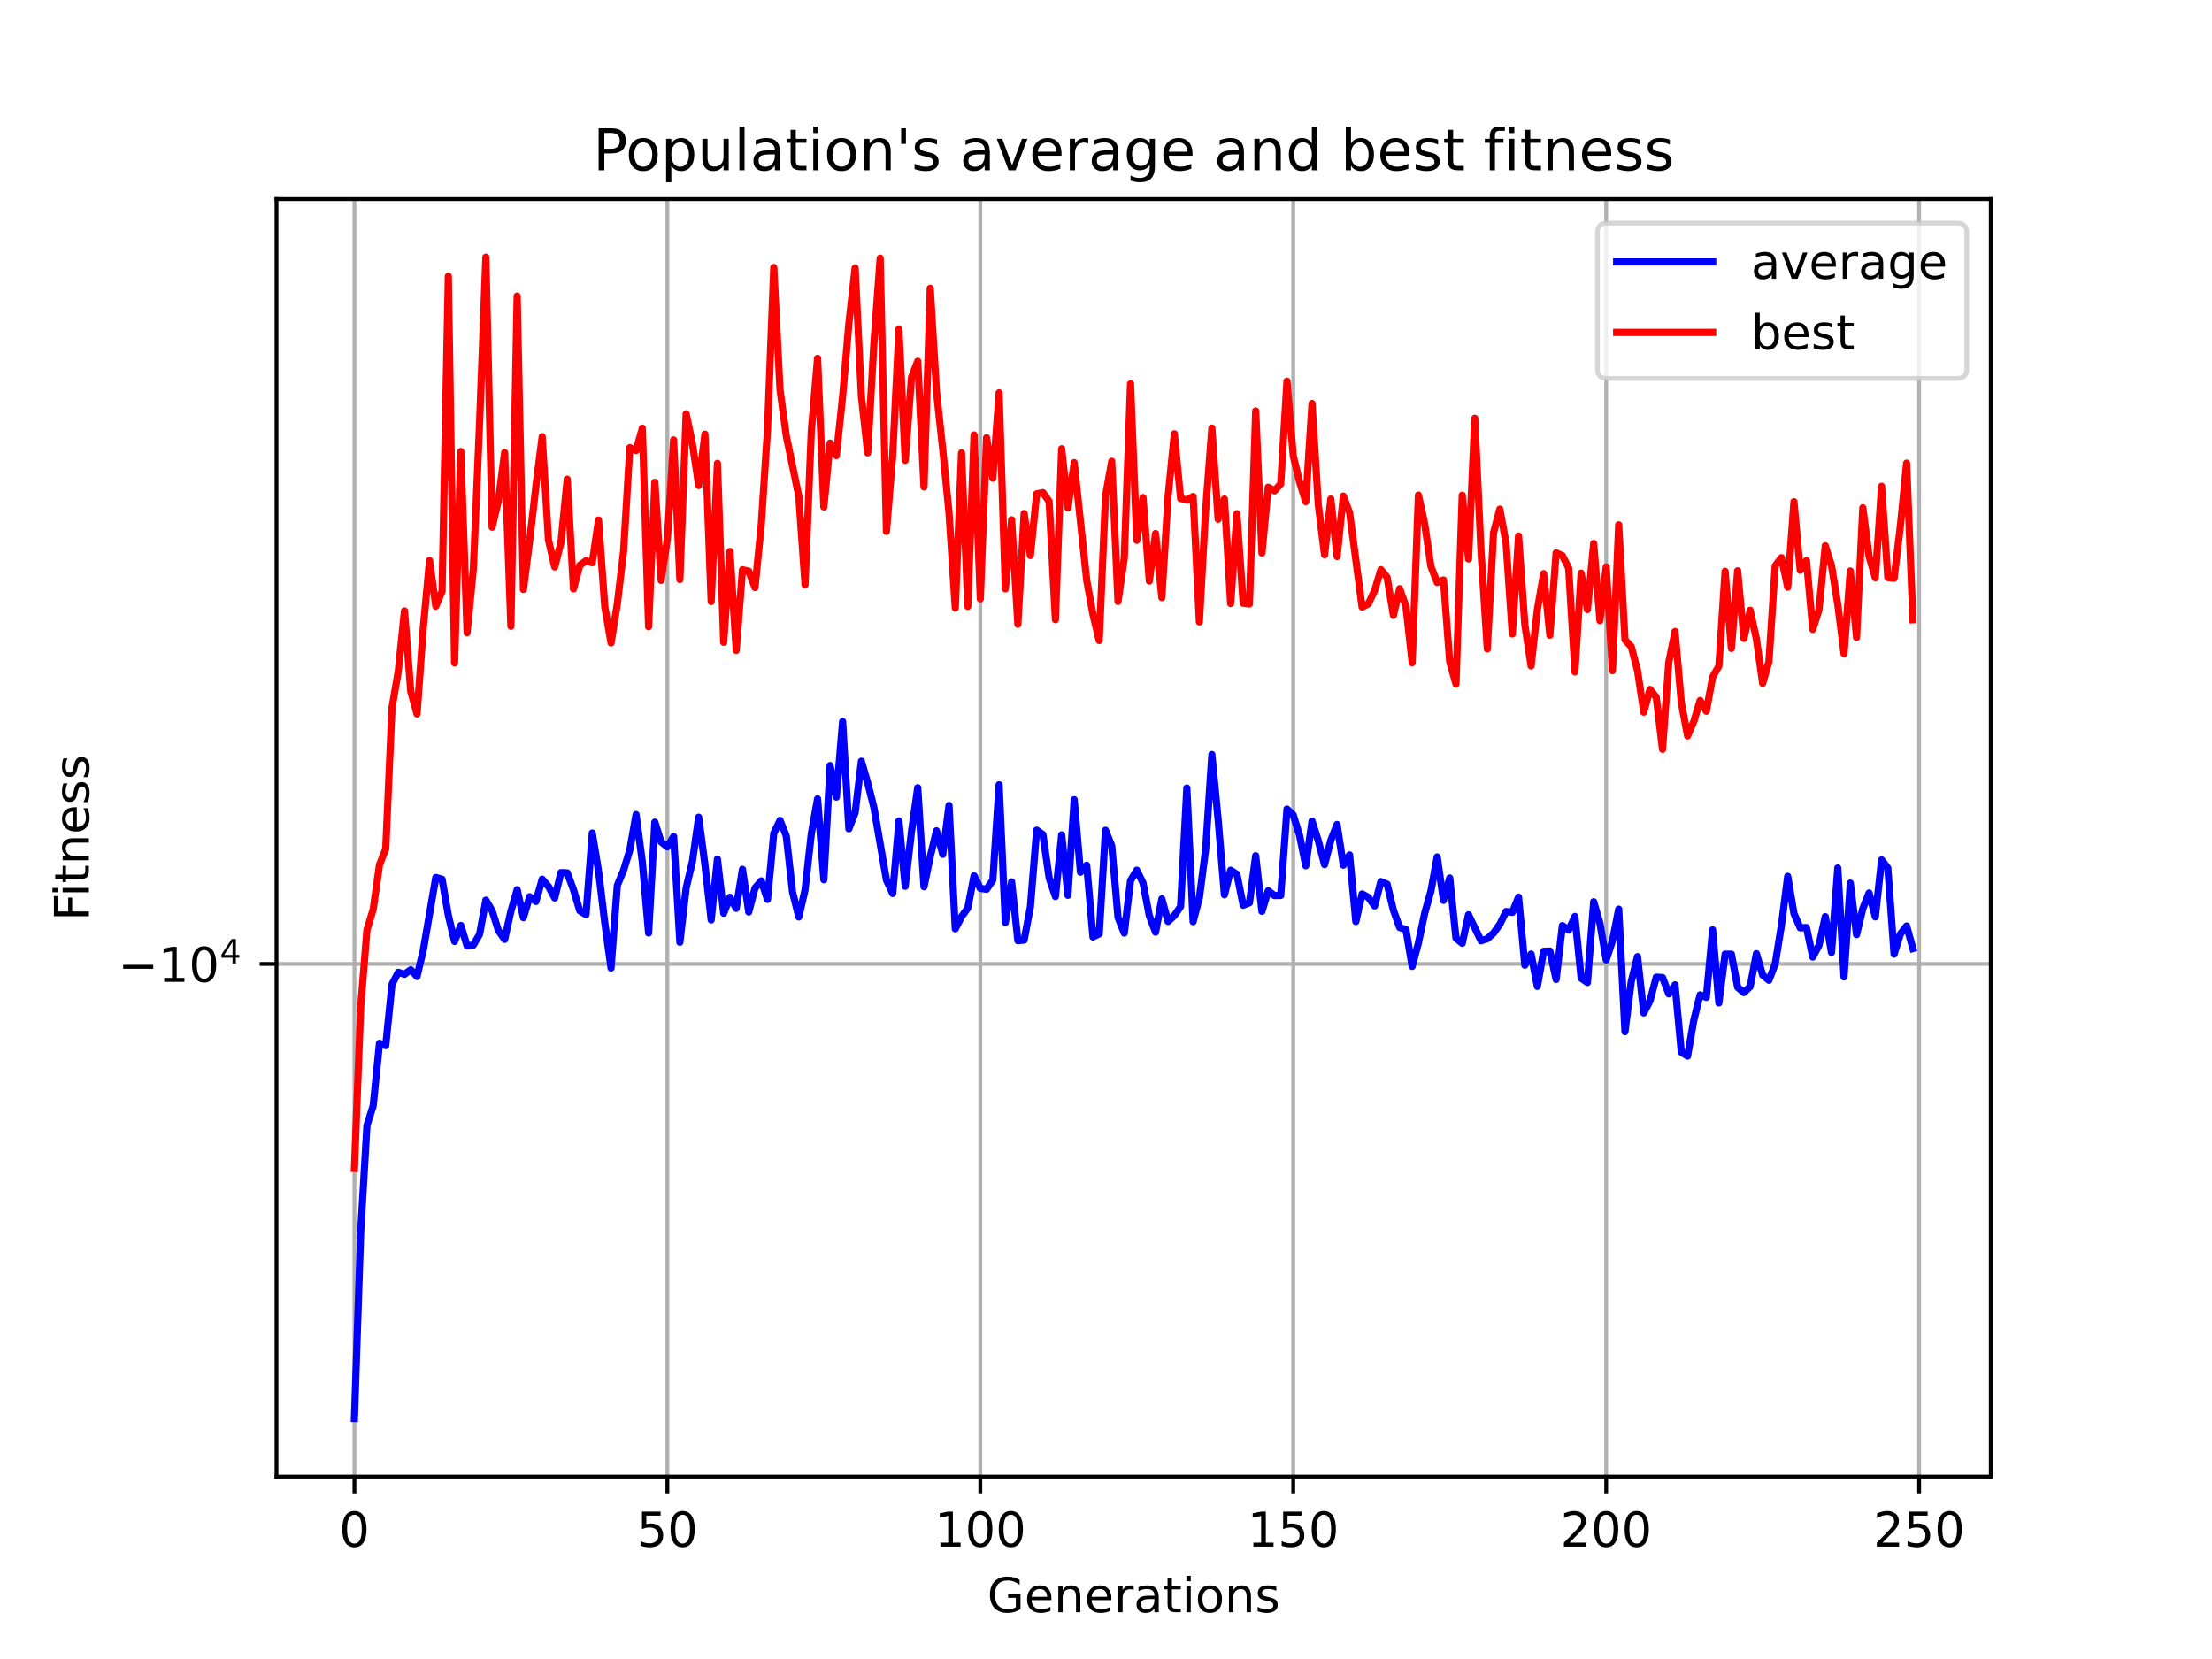 <?xml version="1.0" encoding="utf-8" standalone="no"?>
<!DOCTYPE svg PUBLIC "-//W3C//DTD SVG 1.1//EN"
  "http://www.w3.org/Graphics/SVG/1.1/DTD/svg11.dtd">
<!-- Created with matplotlib (https://matplotlib.org/) -->
<svg height="345.6pt" version="1.1" viewBox="0 0 460.8 345.6" width="460.8pt" xmlns="http://www.w3.org/2000/svg" xmlns:xlink="http://www.w3.org/1999/xlink">
 <defs>
  <style type="text/css">*{stroke-linecap:butt;stroke-linejoin:round;}</style>
 </defs>
 <g id="figure_1">
  <g id="patch_1">
   <path d="M 0 345.6 
L 460.8 345.6 
L 460.8 0 
L 0 0 
z
" style="fill:#ffffff;"/>
  </g>
  <g id="axes_1">
   <g id="patch_2">
    <path d="M 57.6 307.584 
L 414.72 307.584 
L 414.72 41.472 
L 57.6 41.472 
z
" style="fill:#ffffff;"/>
   </g>
   <g id="matplotlib.axis_1">
    <g id="xtick_1">
     <g id="line2d_1">
      <path clip-path="url(#pceb2ccc55b)" d="M 73.833 307.584 
L 73.833 41.472 
" style="fill:none;stroke:#b0b0b0;stroke-linecap:square;stroke-width:0.8;"/>
     </g>
     <g id="line2d_2">
      <defs>
       <path d="M 0 0 
L 0 3.5 
" id="m571ae6e449" style="stroke:#000000;stroke-width:0.8;"/>
      </defs>
      <g>
       <use style="stroke:#000000;stroke-width:0.8;" x="73.833" xlink:href="#m571ae6e449" y="307.584"/>
      </g>
     </g>
     <g id="text_1">
      <!-- 0 -->
      <g transform="translate(70.651 322.182)scale(0.1 -0.1)">
       <defs>
        <path d="M 31.781 66.406 
Q 24.172 66.406 20.328 58.906 
Q 16.5 51.422 16.5 36.375 
Q 16.5 21.391 20.328 13.891 
Q 24.172 6.391 31.781 6.391 
Q 39.453 6.391 43.281 13.891 
Q 47.125 21.391 47.125 36.375 
Q 47.125 51.422 43.281 58.906 
Q 39.453 66.406 31.781 66.406 
z
M 31.781 74.219 
Q 44.047 74.219 50.516 64.516 
Q 56.984 54.828 56.984 36.375 
Q 56.984 17.969 50.516 8.266 
Q 44.047 -1.422 31.781 -1.422 
Q 19.531 -1.422 13.062 8.266 
Q 6.594 17.969 6.594 36.375 
Q 6.594 54.828 13.062 64.516 
Q 19.531 74.219 31.781 74.219 
z
" id="DejaVuSans-48"/>
       </defs>
       <use xlink:href="#DejaVuSans-48"/>
      </g>
     </g>
    </g>
    <g id="xtick_2">
     <g id="line2d_3">
      <path clip-path="url(#pceb2ccc55b)" d="M 139.024 307.584 
L 139.024 41.472 
" style="fill:none;stroke:#b0b0b0;stroke-linecap:square;stroke-width:0.8;"/>
     </g>
     <g id="line2d_4">
      <g>
       <use style="stroke:#000000;stroke-width:0.8;" x="139.024" xlink:href="#m571ae6e449" y="307.584"/>
      </g>
     </g>
     <g id="text_2">
      <!-- 50 -->
      <g transform="translate(132.662 322.182)scale(0.1 -0.1)">
       <defs>
        <path d="M 10.797 72.906 
L 49.516 72.906 
L 49.516 64.594 
L 19.828 64.594 
L 19.828 46.734 
Q 21.969 47.469 24.109 47.828 
Q 26.266 48.188 28.422 48.188 
Q 40.625 48.188 47.75 41.5 
Q 54.891 34.812 54.891 23.391 
Q 54.891 11.625 47.562 5.094 
Q 40.234 -1.422 26.906 -1.422 
Q 22.312 -1.422 17.547 -0.641 
Q 12.797 0.141 7.719 1.703 
L 7.719 11.625 
Q 12.109 9.234 16.797 8.062 
Q 21.484 6.891 26.703 6.891 
Q 35.156 6.891 40.078 11.328 
Q 45.016 15.766 45.016 23.391 
Q 45.016 31 40.078 35.438 
Q 35.156 39.891 26.703 39.891 
Q 22.75 39.891 18.812 39.016 
Q 14.891 38.141 10.797 36.281 
z
" id="DejaVuSans-53"/>
       </defs>
       <use xlink:href="#DejaVuSans-53"/>
       <use x="63.623" xlink:href="#DejaVuSans-48"/>
      </g>
     </g>
    </g>
    <g id="xtick_3">
     <g id="line2d_5">
      <path clip-path="url(#pceb2ccc55b)" d="M 204.216 307.584 
L 204.216 41.472 
" style="fill:none;stroke:#b0b0b0;stroke-linecap:square;stroke-width:0.8;"/>
     </g>
     <g id="line2d_6">
      <g>
       <use style="stroke:#000000;stroke-width:0.8;" x="204.216" xlink:href="#m571ae6e449" y="307.584"/>
      </g>
     </g>
     <g id="text_3">
      <!-- 100 -->
      <g transform="translate(194.672 322.182)scale(0.1 -0.1)">
       <defs>
        <path d="M 12.406 8.297 
L 28.516 8.297 
L 28.516 63.922 
L 10.984 60.406 
L 10.984 69.391 
L 28.422 72.906 
L 38.281 72.906 
L 38.281 8.297 
L 54.391 8.297 
L 54.391 0 
L 12.406 0 
z
" id="DejaVuSans-49"/>
       </defs>
       <use xlink:href="#DejaVuSans-49"/>
       <use x="63.623" xlink:href="#DejaVuSans-48"/>
       <use x="127.246" xlink:href="#DejaVuSans-48"/>
      </g>
     </g>
    </g>
    <g id="xtick_4">
     <g id="line2d_7">
      <path clip-path="url(#pceb2ccc55b)" d="M 269.408 307.584 
L 269.408 41.472 
" style="fill:none;stroke:#b0b0b0;stroke-linecap:square;stroke-width:0.8;"/>
     </g>
     <g id="line2d_8">
      <g>
       <use style="stroke:#000000;stroke-width:0.8;" x="269.408" xlink:href="#m571ae6e449" y="307.584"/>
      </g>
     </g>
     <g id="text_4">
      <!-- 150 -->
      <g transform="translate(259.864 322.182)scale(0.1 -0.1)">
       <use xlink:href="#DejaVuSans-49"/>
       <use x="63.623" xlink:href="#DejaVuSans-53"/>
       <use x="127.246" xlink:href="#DejaVuSans-48"/>
      </g>
     </g>
    </g>
    <g id="xtick_5">
     <g id="line2d_9">
      <path clip-path="url(#pceb2ccc55b)" d="M 334.599 307.584 
L 334.599 41.472 
" style="fill:none;stroke:#b0b0b0;stroke-linecap:square;stroke-width:0.8;"/>
     </g>
     <g id="line2d_10">
      <g>
       <use style="stroke:#000000;stroke-width:0.8;" x="334.599" xlink:href="#m571ae6e449" y="307.584"/>
      </g>
     </g>
     <g id="text_5">
      <!-- 200 -->
      <g transform="translate(325.056 322.182)scale(0.1 -0.1)">
       <defs>
        <path d="M 19.188 8.297 
L 53.609 8.297 
L 53.609 0 
L 7.328 0 
L 7.328 8.297 
Q 12.938 14.109 22.625 23.891 
Q 32.328 33.688 34.812 36.531 
Q 39.547 41.844 41.422 45.531 
Q 43.312 49.219 43.312 52.781 
Q 43.312 58.594 39.234 62.25 
Q 35.156 65.922 28.609 65.922 
Q 23.969 65.922 18.812 64.312 
Q 13.672 62.703 7.812 59.422 
L 7.812 69.391 
Q 13.766 71.781 18.938 73 
Q 24.125 74.219 28.422 74.219 
Q 39.75 74.219 46.484 68.547 
Q 53.219 62.891 53.219 53.422 
Q 53.219 48.922 51.531 44.891 
Q 49.859 40.875 45.406 35.406 
Q 44.188 33.984 37.641 27.219 
Q 31.109 20.453 19.188 8.297 
z
" id="DejaVuSans-50"/>
       </defs>
       <use xlink:href="#DejaVuSans-50"/>
       <use x="63.623" xlink:href="#DejaVuSans-48"/>
       <use x="127.246" xlink:href="#DejaVuSans-48"/>
      </g>
     </g>
    </g>
    <g id="xtick_6">
     <g id="line2d_11">
      <path clip-path="url(#pceb2ccc55b)" d="M 399.791 307.584 
L 399.791 41.472 
" style="fill:none;stroke:#b0b0b0;stroke-linecap:square;stroke-width:0.8;"/>
     </g>
     <g id="line2d_12">
      <g>
       <use style="stroke:#000000;stroke-width:0.8;" x="399.791" xlink:href="#m571ae6e449" y="307.584"/>
      </g>
     </g>
     <g id="text_6">
      <!-- 250 -->
      <g transform="translate(390.247 322.182)scale(0.1 -0.1)">
       <use xlink:href="#DejaVuSans-50"/>
       <use x="63.623" xlink:href="#DejaVuSans-53"/>
       <use x="127.246" xlink:href="#DejaVuSans-48"/>
      </g>
     </g>
    </g>
    <g id="text_7">
     <!-- Generations -->
     <g transform="translate(205.662 335.861)scale(0.1 -0.1)">
      <defs>
       <path d="M 59.516 10.406 
L 59.516 29.984 
L 43.406 29.984 
L 43.406 38.094 
L 69.281 38.094 
L 69.281 6.781 
Q 63.578 2.734 56.688 0.656 
Q 49.812 -1.422 42 -1.422 
Q 24.906 -1.422 15.25 8.562 
Q 5.609 18.562 5.609 36.375 
Q 5.609 54.25 15.25 64.234 
Q 24.906 74.219 42 74.219 
Q 49.125 74.219 55.547 72.453 
Q 61.969 70.703 67.391 67.281 
L 67.391 56.781 
Q 61.922 61.422 55.766 63.766 
Q 49.609 66.109 42.828 66.109 
Q 29.438 66.109 22.719 58.641 
Q 16.016 51.172 16.016 36.375 
Q 16.016 21.625 22.719 14.156 
Q 29.438 6.688 42.828 6.688 
Q 48.047 6.688 52.141 7.594 
Q 56.25 8.5 59.516 10.406 
z
" id="DejaVuSans-71"/>
       <path d="M 56.203 29.594 
L 56.203 25.203 
L 14.891 25.203 
Q 15.484 15.922 20.484 11.062 
Q 25.484 6.203 34.422 6.203 
Q 39.594 6.203 44.453 7.469 
Q 49.312 8.734 54.109 11.281 
L 54.109 2.781 
Q 49.266 0.734 44.188 -0.344 
Q 39.109 -1.422 33.891 -1.422 
Q 20.797 -1.422 13.156 6.188 
Q 5.516 13.812 5.516 26.812 
Q 5.516 40.234 12.766 48.109 
Q 20.016 56 32.328 56 
Q 43.359 56 49.781 48.891 
Q 56.203 41.797 56.203 29.594 
z
M 47.219 32.234 
Q 47.125 39.594 43.094 43.984 
Q 39.062 48.391 32.422 48.391 
Q 24.906 48.391 20.391 44.141 
Q 15.875 39.891 15.188 32.172 
z
" id="DejaVuSans-101"/>
       <path d="M 54.891 33.016 
L 54.891 0 
L 45.906 0 
L 45.906 32.719 
Q 45.906 40.484 42.875 44.328 
Q 39.844 48.188 33.797 48.188 
Q 26.516 48.188 22.312 43.547 
Q 18.109 38.922 18.109 30.906 
L 18.109 0 
L 9.078 0 
L 9.078 54.688 
L 18.109 54.688 
L 18.109 46.188 
Q 21.344 51.125 25.703 53.562 
Q 30.078 56 35.797 56 
Q 45.219 56 50.047 50.172 
Q 54.891 44.344 54.891 33.016 
z
" id="DejaVuSans-110"/>
       <path d="M 41.109 46.297 
Q 39.594 47.172 37.812 47.578 
Q 36.031 48 33.891 48 
Q 26.266 48 22.188 43.047 
Q 18.109 38.094 18.109 28.812 
L 18.109 0 
L 9.078 0 
L 9.078 54.688 
L 18.109 54.688 
L 18.109 46.188 
Q 20.953 51.172 25.484 53.578 
Q 30.031 56 36.531 56 
Q 37.453 56 38.578 55.875 
Q 39.703 55.766 41.062 55.516 
z
" id="DejaVuSans-114"/>
       <path d="M 34.281 27.484 
Q 23.391 27.484 19.188 25 
Q 14.984 22.516 14.984 16.5 
Q 14.984 11.719 18.141 8.906 
Q 21.297 6.109 26.703 6.109 
Q 34.188 6.109 38.703 11.406 
Q 43.219 16.703 43.219 25.484 
L 43.219 27.484 
z
M 52.203 31.203 
L 52.203 0 
L 43.219 0 
L 43.219 8.297 
Q 40.141 3.328 35.547 0.953 
Q 30.953 -1.422 24.312 -1.422 
Q 15.922 -1.422 10.953 3.297 
Q 6 8.016 6 15.922 
Q 6 25.141 12.172 29.828 
Q 18.359 34.516 30.609 34.516 
L 43.219 34.516 
L 43.219 35.406 
Q 43.219 41.609 39.141 45 
Q 35.062 48.391 27.688 48.391 
Q 23 48.391 18.547 47.266 
Q 14.109 46.141 10.016 43.891 
L 10.016 52.203 
Q 14.938 54.109 19.578 55.047 
Q 24.219 56 28.609 56 
Q 40.484 56 46.344 49.844 
Q 52.203 43.703 52.203 31.203 
z
" id="DejaVuSans-97"/>
       <path d="M 18.312 70.219 
L 18.312 54.688 
L 36.812 54.688 
L 36.812 47.703 
L 18.312 47.703 
L 18.312 18.016 
Q 18.312 11.328 20.141 9.422 
Q 21.969 7.516 27.594 7.516 
L 36.812 7.516 
L 36.812 0 
L 27.594 0 
Q 17.188 0 13.234 3.875 
Q 9.281 7.766 9.281 18.016 
L 9.281 47.703 
L 2.688 47.703 
L 2.688 54.688 
L 9.281 54.688 
L 9.281 70.219 
z
" id="DejaVuSans-116"/>
       <path d="M 9.422 54.688 
L 18.406 54.688 
L 18.406 0 
L 9.422 0 
z
M 9.422 75.984 
L 18.406 75.984 
L 18.406 64.594 
L 9.422 64.594 
z
" id="DejaVuSans-105"/>
       <path d="M 30.609 48.391 
Q 23.391 48.391 19.188 42.75 
Q 14.984 37.109 14.984 27.297 
Q 14.984 17.484 19.156 11.844 
Q 23.344 6.203 30.609 6.203 
Q 37.797 6.203 41.984 11.859 
Q 46.188 17.531 46.188 27.297 
Q 46.188 37.016 41.984 42.703 
Q 37.797 48.391 30.609 48.391 
z
M 30.609 56 
Q 42.328 56 49.016 48.375 
Q 55.719 40.766 55.719 27.297 
Q 55.719 13.875 49.016 6.219 
Q 42.328 -1.422 30.609 -1.422 
Q 18.844 -1.422 12.172 6.219 
Q 5.516 13.875 5.516 27.297 
Q 5.516 40.766 12.172 48.375 
Q 18.844 56 30.609 56 
z
" id="DejaVuSans-111"/>
       <path d="M 44.281 53.078 
L 44.281 44.578 
Q 40.484 46.531 36.375 47.5 
Q 32.281 48.484 27.875 48.484 
Q 21.188 48.484 17.844 46.438 
Q 14.5 44.391 14.5 40.281 
Q 14.5 37.156 16.891 35.375 
Q 19.281 33.594 26.516 31.984 
L 29.594 31.297 
Q 39.156 29.25 43.188 25.516 
Q 47.219 21.781 47.219 15.094 
Q 47.219 7.469 41.188 3.016 
Q 35.156 -1.422 24.609 -1.422 
Q 20.219 -1.422 15.453 -0.562 
Q 10.688 0.297 5.422 2 
L 5.422 11.281 
Q 10.406 8.688 15.234 7.391 
Q 20.062 6.109 24.812 6.109 
Q 31.156 6.109 34.562 8.281 
Q 37.984 10.453 37.984 14.406 
Q 37.984 18.062 35.516 20.016 
Q 33.062 21.969 24.703 23.781 
L 21.578 24.516 
Q 13.234 26.266 9.516 29.906 
Q 5.812 33.547 5.812 39.891 
Q 5.812 47.609 11.281 51.797 
Q 16.75 56 26.812 56 
Q 31.781 56 36.172 55.266 
Q 40.578 54.547 44.281 53.078 
z
" id="DejaVuSans-115"/>
      </defs>
      <use xlink:href="#DejaVuSans-71"/>
      <use x="77.49" xlink:href="#DejaVuSans-101"/>
      <use x="139.014" xlink:href="#DejaVuSans-110"/>
      <use x="202.393" xlink:href="#DejaVuSans-101"/>
      <use x="263.916" xlink:href="#DejaVuSans-114"/>
      <use x="305.029" xlink:href="#DejaVuSans-97"/>
      <use x="366.309" xlink:href="#DejaVuSans-116"/>
      <use x="405.518" xlink:href="#DejaVuSans-105"/>
      <use x="433.301" xlink:href="#DejaVuSans-111"/>
      <use x="494.482" xlink:href="#DejaVuSans-110"/>
      <use x="557.861" xlink:href="#DejaVuSans-115"/>
     </g>
    </g>
   </g>
   <g id="matplotlib.axis_2">
    <g id="ytick_1">
     <g id="line2d_13">
      <path clip-path="url(#pceb2ccc55b)" d="M 57.6 200.808 
L 414.72 200.808 
" style="fill:none;stroke:#b0b0b0;stroke-linecap:square;stroke-width:0.8;"/>
     </g>
     <g id="line2d_14">
      <defs>
       <path d="M 0 0 
L -3.5 0 
" id="m2160d3b79a" style="stroke:#000000;stroke-width:0.8;"/>
      </defs>
      <g>
       <use style="stroke:#000000;stroke-width:0.8;" x="57.6" xlink:href="#m2160d3b79a" y="200.808"/>
      </g>
     </g>
     <g id="text_8">
      <!-- $\mathdefault{-10^{4}}$ -->
      <g transform="translate(24.6 204.607)scale(0.1 -0.1)">
       <defs>
        <path d="M 10.594 35.5 
L 73.188 35.5 
L 73.188 27.203 
L 10.594 27.203 
z
" id="DejaVuSans-8722"/>
        <path d="M 37.797 64.312 
L 12.891 25.391 
L 37.797 25.391 
z
M 35.203 72.906 
L 47.609 72.906 
L 47.609 25.391 
L 58.016 25.391 
L 58.016 17.188 
L 47.609 17.188 
L 47.609 0 
L 37.797 0 
L 37.797 17.188 
L 4.891 17.188 
L 4.891 26.703 
z
" id="DejaVuSans-52"/>
       </defs>
       <use transform="translate(0 0.684)" xlink:href="#DejaVuSans-8722"/>
       <use transform="translate(83.789 0.684)" xlink:href="#DejaVuSans-49"/>
       <use transform="translate(147.412 0.684)" xlink:href="#DejaVuSans-48"/>
       <use transform="translate(211.992 38.966)scale(0.7)" xlink:href="#DejaVuSans-52"/>
      </g>
     </g>
    </g>
    <g id="text_9">
     <!-- Fitness -->
     <g transform="translate(18.52 191.845)rotate(-90)scale(0.1 -0.1)">
      <defs>
       <path d="M 9.812 72.906 
L 51.703 72.906 
L 51.703 64.594 
L 19.672 64.594 
L 19.672 43.109 
L 48.578 43.109 
L 48.578 34.812 
L 19.672 34.812 
L 19.672 0 
L 9.812 0 
z
" id="DejaVuSans-70"/>
      </defs>
      <use xlink:href="#DejaVuSans-70"/>
      <use x="50.27" xlink:href="#DejaVuSans-105"/>
      <use x="78.053" xlink:href="#DejaVuSans-116"/>
      <use x="117.262" xlink:href="#DejaVuSans-110"/>
      <use x="180.641" xlink:href="#DejaVuSans-101"/>
      <use x="242.164" xlink:href="#DejaVuSans-115"/>
      <use x="294.264" xlink:href="#DejaVuSans-115"/>
     </g>
    </g>
   </g>
   <g id="line2d_15">
    <path clip-path="url(#pceb2ccc55b)" d="M 73.833 295.488 
L 75.137 256.717 
L 76.44 234.463 
L 77.744 230.309 
L 79.048 217.332 
L 80.352 217.825 
L 81.656 205.055 
L 82.96 202.545 
L 84.263 202.951 
L 85.567 202.02 
L 86.871 203.417 
L 88.175 197.941 
L 90.783 182.798 
L 92.086 183.157 
L 93.39 190.664 
L 94.694 196.108 
L 95.998 192.786 
L 97.302 197.058 
L 98.606 196.879 
L 99.909 194.615 
L 101.213 187.521 
L 102.517 189.723 
L 103.821 193.823 
L 105.125 195.695 
L 106.429 189.84 
L 107.732 185.339 
L 109.036 191.162 
L 110.34 186.81 
L 111.644 187.792 
L 112.948 183.163 
L 114.252 184.664 
L 115.555 187.064 
L 116.859 181.783 
L 118.163 181.836 
L 119.467 185.34 
L 120.771 189.719 
L 122.075 190.543 
L 123.378 173.536 
L 124.682 181.444 
L 125.986 192.233 
L 127.29 201.657 
L 128.594 184.447 
L 129.898 181.31 
L 131.201 177.065 
L 132.505 169.682 
L 133.809 179.565 
L 135.113 194.367 
L 136.417 171.272 
L 137.721 175.382 
L 139.024 176.411 
L 140.328 174.26 
L 141.632 196.28 
L 142.936 185.016 
L 144.24 179.48 
L 145.544 170.242 
L 146.847 180.099 
L 148.151 191.637 
L 149.455 178.979 
L 150.759 190.255 
L 152.063 186.917 
L 153.367 189.227 
L 154.67 181.099 
L 155.974 189.983 
L 157.278 185.006 
L 158.582 183.509 
L 159.886 187.37 
L 161.19 173.613 
L 162.493 170.891 
L 163.797 174.169 
L 165.101 185.835 
L 166.405 191.022 
L 167.709 185.368 
L 169.013 173.698 
L 170.316 166.414 
L 171.62 183.269 
L 172.924 159.48 
L 174.228 166.048 
L 175.532 150.303 
L 176.836 172.659 
L 178.139 169.307 
L 179.443 158.577 
L 180.747 163.066 
L 182.051 168.233 
L 184.659 183.32 
L 185.962 186.13 
L 187.266 171.034 
L 188.57 184.631 
L 189.874 173.245 
L 191.178 164.095 
L 192.482 184.73 
L 193.785 178.469 
L 195.089 173.076 
L 196.393 177.986 
L 197.697 167.782 
L 199.001 193.502 
L 200.305 190.971 
L 201.608 189.158 
L 202.912 182.447 
L 204.216 185.055 
L 205.52 185.254 
L 206.824 183.326 
L 208.128 163.484 
L 209.431 192.196 
L 210.735 183.71 
L 212.039 195.948 
L 213.343 195.828 
L 214.647 188.966 
L 215.951 172.936 
L 217.254 173.845 
L 218.558 182.906 
L 219.862 186.758 
L 221.166 173.918 
L 222.47 186.511 
L 223.774 166.582 
L 225.077 181.698 
L 226.381 180.249 
L 227.685 195.184 
L 228.989 194.522 
L 230.293 172.962 
L 231.597 176.211 
L 232.9 191.099 
L 234.204 194.385 
L 235.508 183.461 
L 236.812 181.275 
L 238.116 183.946 
L 239.42 190.75 
L 240.723 194.189 
L 242.027 187.265 
L 243.331 191.949 
L 244.635 190.732 
L 245.939 188.846 
L 247.243 164.156 
L 248.546 192.001 
L 249.85 187.061 
L 251.154 176.989 
L 252.458 157.177 
L 253.762 170.747 
L 255.066 186.411 
L 256.369 181.284 
L 257.673 182.15 
L 258.977 188.571 
L 260.281 188.066 
L 261.585 178.266 
L 262.889 189.848 
L 264.192 185.558 
L 265.496 186.566 
L 266.8 186.542 
L 268.104 168.549 
L 269.408 169.797 
L 270.712 173.989 
L 272.015 180.355 
L 273.319 171.044 
L 274.623 175.147 
L 275.927 180.115 
L 277.231 175.081 
L 278.535 171.756 
L 279.838 180.232 
L 281.142 178.092 
L 282.446 191.969 
L 283.75 186.228 
L 285.054 186.94 
L 286.358 188.716 
L 287.661 183.655 
L 288.965 184.195 
L 290.269 189.595 
L 291.573 193.214 
L 292.877 193.633 
L 294.181 201.313 
L 295.484 196.43 
L 296.788 190.243 
L 298.092 185.583 
L 299.396 178.512 
L 300.7 187.567 
L 302.004 182.905 
L 303.307 195.447 
L 304.611 196.507 
L 305.915 190.56 
L 308.523 195.972 
L 309.827 195.559 
L 311.13 194.389 
L 312.434 192.552 
L 313.738 189.893 
L 315.042 190.058 
L 316.346 186.895 
L 317.65 201.06 
L 318.953 198.743 
L 320.257 205.481 
L 321.561 198.173 
L 322.865 198.115 
L 324.169 204.023 
L 325.473 192.814 
L 326.776 193.75 
L 328.08 190.921 
L 329.384 203.772 
L 330.688 204.672 
L 331.992 187.857 
L 333.296 192.34 
L 334.599 199.97 
L 335.903 196.004 
L 337.207 189.395 
L 338.511 214.917 
L 339.815 204.481 
L 341.119 199.288 
L 342.422 211.007 
L 343.726 208.477 
L 345.03 203.562 
L 346.334 203.636 
L 347.638 207.033 
L 348.942 205.16 
L 350.245 219.184 
L 351.549 219.995 
L 352.853 212.505 
L 354.157 207.247 
L 355.461 207.768 
L 356.765 193.695 
L 358.068 208.924 
L 359.372 198.768 
L 360.676 198.769 
L 361.98 205.663 
L 363.284 206.771 
L 364.588 205.519 
L 365.891 198.666 
L 367.195 203.131 
L 368.499 204.201 
L 369.803 200.825 
L 371.107 192.735 
L 372.411 182.557 
L 373.714 190.305 
L 375.018 193.288 
L 376.322 193.226 
L 377.626 199.371 
L 378.93 196.918 
L 380.234 190.956 
L 381.537 198.415 
L 382.841 180.813 
L 384.145 203.5 
L 385.449 183.968 
L 386.753 194.697 
L 388.057 189.281 
L 389.36 186.025 
L 390.664 190.998 
L 391.968 179.138 
L 393.272 180.847 
L 394.576 198.767 
L 395.88 194.585 
L 397.183 192.898 
L 398.487 197.595 
L 398.487 197.595 
" style="fill:none;stroke:#0000ff;stroke-linecap:square;stroke-width:1.5;"/>
   </g>
   <g id="line2d_16">
    <path clip-path="url(#pceb2ccc55b)" d="M 73.833 243.416 
L 75.137 209.792 
L 76.44 193.725 
L 77.744 189.41 
L 79.048 180.163 
L 80.352 176.862 
L 81.656 147.458 
L 82.96 139.875 
L 84.263 127.265 
L 85.567 144.045 
L 86.871 148.725 
L 88.175 130.785 
L 89.479 116.749 
L 90.783 126.275 
L 92.086 123.18 
L 93.39 57.543 
L 94.694 138.102 
L 95.998 94.059 
L 97.302 131.812 
L 98.606 118.491 
L 99.909 88.046 
L 101.213 53.568 
L 102.517 109.823 
L 103.821 104.342 
L 105.125 94.282 
L 106.429 130.461 
L 107.732 61.68 
L 109.036 122.789 
L 110.34 112.607 
L 111.644 101.237 
L 112.948 90.969 
L 114.252 112.483 
L 115.555 118.103 
L 116.859 113.022 
L 118.163 99.827 
L 119.467 122.67 
L 120.771 117.778 
L 122.075 116.816 
L 123.378 117.242 
L 124.682 108.33 
L 125.986 126.37 
L 127.29 133.941 
L 128.594 125.817 
L 129.898 114.868 
L 131.201 93.258 
L 132.505 93.848 
L 133.809 89.205 
L 135.113 130.551 
L 136.417 100.472 
L 137.721 120.896 
L 139.024 112.326 
L 140.328 91.652 
L 141.632 120.728 
L 142.936 86.203 
L 144.24 92.383 
L 145.544 101.143 
L 146.847 90.444 
L 148.151 125.305 
L 149.455 96.529 
L 150.759 133.806 
L 152.063 114.878 
L 153.367 135.482 
L 154.67 118.685 
L 155.974 118.989 
L 157.278 122.383 
L 158.582 109.351 
L 159.886 89.438 
L 161.19 55.723 
L 162.493 81.208 
L 163.797 90.795 
L 166.405 103.404 
L 167.709 121.804 
L 169.013 89.752 
L 170.316 74.64 
L 171.62 105.599 
L 172.924 92.307 
L 174.228 94.923 
L 175.532 82.574 
L 176.836 67.375 
L 178.139 55.814 
L 179.443 82.512 
L 180.747 94.337 
L 182.051 71.488 
L 183.355 53.784 
L 184.659 110.702 
L 185.962 94.919 
L 187.266 68.524 
L 188.57 95.906 
L 189.874 78.632 
L 191.178 75.258 
L 192.482 101.443 
L 193.785 60.055 
L 195.089 81.599 
L 196.393 93.665 
L 197.697 106.814 
L 199.001 126.65 
L 200.305 94.341 
L 201.608 126.319 
L 202.912 90.61 
L 204.216 124.748 
L 205.52 91.187 
L 206.824 99.625 
L 208.128 81.828 
L 209.431 122.661 
L 210.735 108.282 
L 212.039 130.034 
L 213.343 106.971 
L 214.647 115.722 
L 215.951 102.884 
L 217.254 102.614 
L 218.558 104.456 
L 219.862 129.091 
L 221.166 93.484 
L 222.47 105.824 
L 223.774 96.37 
L 226.381 120.883 
L 227.685 128.019 
L 228.989 133.441 
L 230.293 103.395 
L 231.597 96.092 
L 232.9 125.295 
L 234.204 116.284 
L 235.508 79.96 
L 236.812 112.552 
L 238.116 103.654 
L 239.42 121.042 
L 240.723 111.137 
L 242.027 124.483 
L 243.331 103.446 
L 244.635 90.374 
L 245.939 103.826 
L 247.243 104.143 
L 248.546 103.42 
L 249.85 129.542 
L 251.154 106.229 
L 252.458 89.184 
L 253.762 108.159 
L 255.066 103.952 
L 256.369 125.736 
L 257.673 107.011 
L 258.977 125.663 
L 260.281 125.819 
L 261.585 85.6 
L 262.889 115.204 
L 264.192 101.496 
L 265.496 102.259 
L 266.8 100.802 
L 268.104 79.408 
L 269.408 94.971 
L 270.712 100.366 
L 272.015 104.514 
L 273.319 84.051 
L 274.623 105.123 
L 275.927 115.571 
L 277.231 103.959 
L 278.535 115.928 
L 279.838 103.336 
L 281.142 106.797 
L 283.75 126.462 
L 285.054 125.781 
L 286.358 123.021 
L 287.661 118.67 
L 288.965 120.266 
L 290.269 128.183 
L 291.573 122.627 
L 292.877 126.27 
L 294.181 138.062 
L 295.484 103.141 
L 296.788 109.153 
L 298.092 118.033 
L 299.396 121.34 
L 300.7 120.81 
L 302.004 137.885 
L 303.307 142.496 
L 304.611 103.162 
L 305.915 116.433 
L 307.219 87.128 
L 308.523 114.796 
L 309.827 135.186 
L 311.13 110.977 
L 312.434 106.06 
L 313.738 113.136 
L 315.042 132.071 
L 316.346 111.662 
L 317.65 130.12 
L 318.953 138.731 
L 320.257 127.021 
L 321.561 119.5 
L 322.865 132.343 
L 324.169 115.162 
L 325.473 115.755 
L 326.776 118.322 
L 328.08 139.971 
L 329.384 119.396 
L 330.688 126.973 
L 331.992 113.222 
L 333.296 129.283 
L 334.599 118.096 
L 335.903 139.718 
L 337.207 109.333 
L 338.511 133.279 
L 339.815 134.704 
L 341.119 139.658 
L 342.422 148.356 
L 343.726 143.625 
L 345.03 145.27 
L 346.334 156.092 
L 347.638 137.932 
L 348.942 131.559 
L 350.245 146.351 
L 351.549 153.299 
L 352.853 150.294 
L 354.157 145.929 
L 355.461 148.172 
L 356.765 141.043 
L 358.068 138.754 
L 359.372 119.011 
L 360.676 135.077 
L 361.98 118.902 
L 363.284 133.004 
L 364.588 127.13 
L 365.891 133.11 
L 367.195 142.35 
L 368.499 137.83 
L 369.803 117.88 
L 371.107 116.174 
L 372.411 122.32 
L 373.714 104.518 
L 375.018 118.795 
L 376.322 116.767 
L 377.626 131.106 
L 378.93 127.018 
L 380.234 113.688 
L 381.537 117.828 
L 382.841 125.936 
L 384.145 136.177 
L 385.449 118.947 
L 386.753 132.796 
L 388.057 105.779 
L 389.36 115.878 
L 390.664 120.36 
L 391.968 101.299 
L 393.272 120.318 
L 394.576 120.458 
L 395.88 109.607 
L 397.183 96.478 
L 398.487 129.1 
L 398.487 129.1 
" style="fill:none;stroke:#ff0000;stroke-linecap:square;stroke-width:1.5;"/>
   </g>
   <g id="patch_3">
    <path d="M 57.6 307.584 
L 57.6 41.472 
" style="fill:none;stroke:#000000;stroke-linecap:square;stroke-linejoin:miter;stroke-width:0.8;"/>
   </g>
   <g id="patch_4">
    <path d="M 414.72 307.584 
L 414.72 41.472 
" style="fill:none;stroke:#000000;stroke-linecap:square;stroke-linejoin:miter;stroke-width:0.8;"/>
   </g>
   <g id="patch_5">
    <path d="M 57.6 307.584 
L 414.72 307.584 
" style="fill:none;stroke:#000000;stroke-linecap:square;stroke-linejoin:miter;stroke-width:0.8;"/>
   </g>
   <g id="patch_6">
    <path d="M 57.6 41.472 
L 414.72 41.472 
" style="fill:none;stroke:#000000;stroke-linecap:square;stroke-linejoin:miter;stroke-width:0.8;"/>
   </g>
   <g id="text_10">
    <!-- Population's average and best fitness -->
    <g transform="translate(123.53 35.472)scale(0.12 -0.12)">
     <defs>
      <path d="M 19.672 64.797 
L 19.672 37.406 
L 32.078 37.406 
Q 38.969 37.406 42.719 40.969 
Q 46.484 44.531 46.484 51.125 
Q 46.484 57.672 42.719 61.234 
Q 38.969 64.797 32.078 64.797 
z
M 9.812 72.906 
L 32.078 72.906 
Q 44.344 72.906 50.609 67.359 
Q 56.891 61.812 56.891 51.125 
Q 56.891 40.328 50.609 34.812 
Q 44.344 29.297 32.078 29.297 
L 19.672 29.297 
L 19.672 0 
L 9.812 0 
z
" id="DejaVuSans-80"/>
      <path d="M 18.109 8.203 
L 18.109 -20.797 
L 9.078 -20.797 
L 9.078 54.688 
L 18.109 54.688 
L 18.109 46.391 
Q 20.953 51.266 25.266 53.625 
Q 29.594 56 35.594 56 
Q 45.562 56 51.781 48.094 
Q 58.016 40.188 58.016 27.297 
Q 58.016 14.406 51.781 6.484 
Q 45.562 -1.422 35.594 -1.422 
Q 29.594 -1.422 25.266 0.953 
Q 20.953 3.328 18.109 8.203 
z
M 48.688 27.297 
Q 48.688 37.203 44.609 42.844 
Q 40.531 48.484 33.406 48.484 
Q 26.266 48.484 22.188 42.844 
Q 18.109 37.203 18.109 27.297 
Q 18.109 17.391 22.188 11.75 
Q 26.266 6.109 33.406 6.109 
Q 40.531 6.109 44.609 11.75 
Q 48.688 17.391 48.688 27.297 
z
" id="DejaVuSans-112"/>
      <path d="M 8.5 21.578 
L 8.5 54.688 
L 17.484 54.688 
L 17.484 21.922 
Q 17.484 14.156 20.5 10.266 
Q 23.531 6.391 29.594 6.391 
Q 36.859 6.391 41.078 11.031 
Q 45.312 15.672 45.312 23.688 
L 45.312 54.688 
L 54.297 54.688 
L 54.297 0 
L 45.312 0 
L 45.312 8.406 
Q 42.047 3.422 37.719 1 
Q 33.406 -1.422 27.688 -1.422 
Q 18.266 -1.422 13.375 4.438 
Q 8.5 10.297 8.5 21.578 
z
M 31.109 56 
z
" id="DejaVuSans-117"/>
      <path d="M 9.422 75.984 
L 18.406 75.984 
L 18.406 0 
L 9.422 0 
z
" id="DejaVuSans-108"/>
      <path d="M 17.922 72.906 
L 17.922 45.797 
L 9.625 45.797 
L 9.625 72.906 
z
" id="DejaVuSans-39"/>
      <path id="DejaVuSans-32"/>
      <path d="M 2.984 54.688 
L 12.5 54.688 
L 29.594 8.797 
L 46.688 54.688 
L 56.203 54.688 
L 35.688 0 
L 23.484 0 
z
" id="DejaVuSans-118"/>
      <path d="M 45.406 27.984 
Q 45.406 37.75 41.375 43.109 
Q 37.359 48.484 30.078 48.484 
Q 22.859 48.484 18.828 43.109 
Q 14.797 37.75 14.797 27.984 
Q 14.797 18.266 18.828 12.891 
Q 22.859 7.516 30.078 7.516 
Q 37.359 7.516 41.375 12.891 
Q 45.406 18.266 45.406 27.984 
z
M 54.391 6.781 
Q 54.391 -7.172 48.188 -13.984 
Q 42 -20.797 29.203 -20.797 
Q 24.469 -20.797 20.266 -20.094 
Q 16.062 -19.391 12.109 -17.922 
L 12.109 -9.188 
Q 16.062 -11.328 19.922 -12.344 
Q 23.781 -13.375 27.781 -13.375 
Q 36.625 -13.375 41.016 -8.766 
Q 45.406 -4.156 45.406 5.172 
L 45.406 9.625 
Q 42.625 4.781 38.281 2.391 
Q 33.938 0 27.875 0 
Q 17.828 0 11.672 7.656 
Q 5.516 15.328 5.516 27.984 
Q 5.516 40.672 11.672 48.328 
Q 17.828 56 27.875 56 
Q 33.938 56 38.281 53.609 
Q 42.625 51.219 45.406 46.391 
L 45.406 54.688 
L 54.391 54.688 
z
" id="DejaVuSans-103"/>
      <path d="M 45.406 46.391 
L 45.406 75.984 
L 54.391 75.984 
L 54.391 0 
L 45.406 0 
L 45.406 8.203 
Q 42.578 3.328 38.25 0.953 
Q 33.938 -1.422 27.875 -1.422 
Q 17.969 -1.422 11.734 6.484 
Q 5.516 14.406 5.516 27.297 
Q 5.516 40.188 11.734 48.094 
Q 17.969 56 27.875 56 
Q 33.938 56 38.25 53.625 
Q 42.578 51.266 45.406 46.391 
z
M 14.797 27.297 
Q 14.797 17.391 18.875 11.75 
Q 22.953 6.109 30.078 6.109 
Q 37.203 6.109 41.297 11.75 
Q 45.406 17.391 45.406 27.297 
Q 45.406 37.203 41.297 42.844 
Q 37.203 48.484 30.078 48.484 
Q 22.953 48.484 18.875 42.844 
Q 14.797 37.203 14.797 27.297 
z
" id="DejaVuSans-100"/>
      <path d="M 48.688 27.297 
Q 48.688 37.203 44.609 42.844 
Q 40.531 48.484 33.406 48.484 
Q 26.266 48.484 22.188 42.844 
Q 18.109 37.203 18.109 27.297 
Q 18.109 17.391 22.188 11.75 
Q 26.266 6.109 33.406 6.109 
Q 40.531 6.109 44.609 11.75 
Q 48.688 17.391 48.688 27.297 
z
M 18.109 46.391 
Q 20.953 51.266 25.266 53.625 
Q 29.594 56 35.594 56 
Q 45.562 56 51.781 48.094 
Q 58.016 40.188 58.016 27.297 
Q 58.016 14.406 51.781 6.484 
Q 45.562 -1.422 35.594 -1.422 
Q 29.594 -1.422 25.266 0.953 
Q 20.953 3.328 18.109 8.203 
L 18.109 0 
L 9.078 0 
L 9.078 75.984 
L 18.109 75.984 
z
" id="DejaVuSans-98"/>
      <path d="M 37.109 75.984 
L 37.109 68.5 
L 28.516 68.5 
Q 23.688 68.5 21.797 66.547 
Q 19.922 64.594 19.922 59.516 
L 19.922 54.688 
L 34.719 54.688 
L 34.719 47.703 
L 19.922 47.703 
L 19.922 0 
L 10.891 0 
L 10.891 47.703 
L 2.297 47.703 
L 2.297 54.688 
L 10.891 54.688 
L 10.891 58.5 
Q 10.891 67.625 15.141 71.797 
Q 19.391 75.984 28.609 75.984 
z
" id="DejaVuSans-102"/>
     </defs>
     <use xlink:href="#DejaVuSans-80"/>
     <use x="56.678" xlink:href="#DejaVuSans-111"/>
     <use x="117.859" xlink:href="#DejaVuSans-112"/>
     <use x="181.336" xlink:href="#DejaVuSans-117"/>
     <use x="244.715" xlink:href="#DejaVuSans-108"/>
     <use x="272.498" xlink:href="#DejaVuSans-97"/>
     <use x="333.777" xlink:href="#DejaVuSans-116"/>
     <use x="372.986" xlink:href="#DejaVuSans-105"/>
     <use x="400.77" xlink:href="#DejaVuSans-111"/>
     <use x="461.951" xlink:href="#DejaVuSans-110"/>
     <use x="525.33" xlink:href="#DejaVuSans-39"/>
     <use x="552.82" xlink:href="#DejaVuSans-115"/>
     <use x="604.92" xlink:href="#DejaVuSans-32"/>
     <use x="636.707" xlink:href="#DejaVuSans-97"/>
     <use x="697.986" xlink:href="#DejaVuSans-118"/>
     <use x="757.166" xlink:href="#DejaVuSans-101"/>
     <use x="818.689" xlink:href="#DejaVuSans-114"/>
     <use x="859.803" xlink:href="#DejaVuSans-97"/>
     <use x="921.082" xlink:href="#DejaVuSans-103"/>
     <use x="984.559" xlink:href="#DejaVuSans-101"/>
     <use x="1046.082" xlink:href="#DejaVuSans-32"/>
     <use x="1077.869" xlink:href="#DejaVuSans-97"/>
     <use x="1139.148" xlink:href="#DejaVuSans-110"/>
     <use x="1202.527" xlink:href="#DejaVuSans-100"/>
     <use x="1266.004" xlink:href="#DejaVuSans-32"/>
     <use x="1297.791" xlink:href="#DejaVuSans-98"/>
     <use x="1361.268" xlink:href="#DejaVuSans-101"/>
     <use x="1422.791" xlink:href="#DejaVuSans-115"/>
     <use x="1474.891" xlink:href="#DejaVuSans-116"/>
     <use x="1514.1" xlink:href="#DejaVuSans-32"/>
     <use x="1545.887" xlink:href="#DejaVuSans-102"/>
     <use x="1581.092" xlink:href="#DejaVuSans-105"/>
     <use x="1608.875" xlink:href="#DejaVuSans-116"/>
     <use x="1648.084" xlink:href="#DejaVuSans-110"/>
     <use x="1711.463" xlink:href="#DejaVuSans-101"/>
     <use x="1772.986" xlink:href="#DejaVuSans-115"/>
     <use x="1825.086" xlink:href="#DejaVuSans-115"/>
    </g>
   </g>
   <g id="legend_1">
    <g id="patch_7">
     <path d="M 334.779 78.828 
L 407.72 78.828 
Q 409.72 78.828 409.72 76.828 
L 409.72 48.472 
Q 409.72 46.472 407.72 46.472 
L 334.779 46.472 
Q 332.779 46.472 332.779 48.472 
L 332.779 76.828 
Q 332.779 78.828 334.779 78.828 
z
" style="fill:#ffffff;opacity:0.8;stroke:#cccccc;stroke-linejoin:miter;"/>
    </g>
    <g id="line2d_17">
     <path d="M 336.779 54.57 
L 356.779 54.57 
" style="fill:none;stroke:#0000ff;stroke-linecap:square;stroke-width:1.5;"/>
    </g>
    <g id="line2d_18"/>
    <g id="text_11">
     <!-- average -->
     <g transform="translate(364.779 58.07)scale(0.1 -0.1)">
      <use xlink:href="#DejaVuSans-97"/>
      <use x="61.279" xlink:href="#DejaVuSans-118"/>
      <use x="120.459" xlink:href="#DejaVuSans-101"/>
      <use x="181.982" xlink:href="#DejaVuSans-114"/>
      <use x="223.096" xlink:href="#DejaVuSans-97"/>
      <use x="284.375" xlink:href="#DejaVuSans-103"/>
      <use x="347.852" xlink:href="#DejaVuSans-101"/>
     </g>
    </g>
    <g id="line2d_19">
     <path d="M 336.779 69.249 
L 356.779 69.249 
" style="fill:none;stroke:#ff0000;stroke-linecap:square;stroke-width:1.5;"/>
    </g>
    <g id="line2d_20"/>
    <g id="text_12">
     <!-- best -->
     <g transform="translate(364.779 72.749)scale(0.1 -0.1)">
      <use xlink:href="#DejaVuSans-98"/>
      <use x="63.477" xlink:href="#DejaVuSans-101"/>
      <use x="125" xlink:href="#DejaVuSans-115"/>
      <use x="177.1" xlink:href="#DejaVuSans-116"/>
     </g>
    </g>
   </g>
  </g>
 </g>
 <defs>
  <clipPath id="pceb2ccc55b">
   <rect height="266.112" width="357.12" x="57.6" y="41.472"/>
  </clipPath>
 </defs>
</svg>
